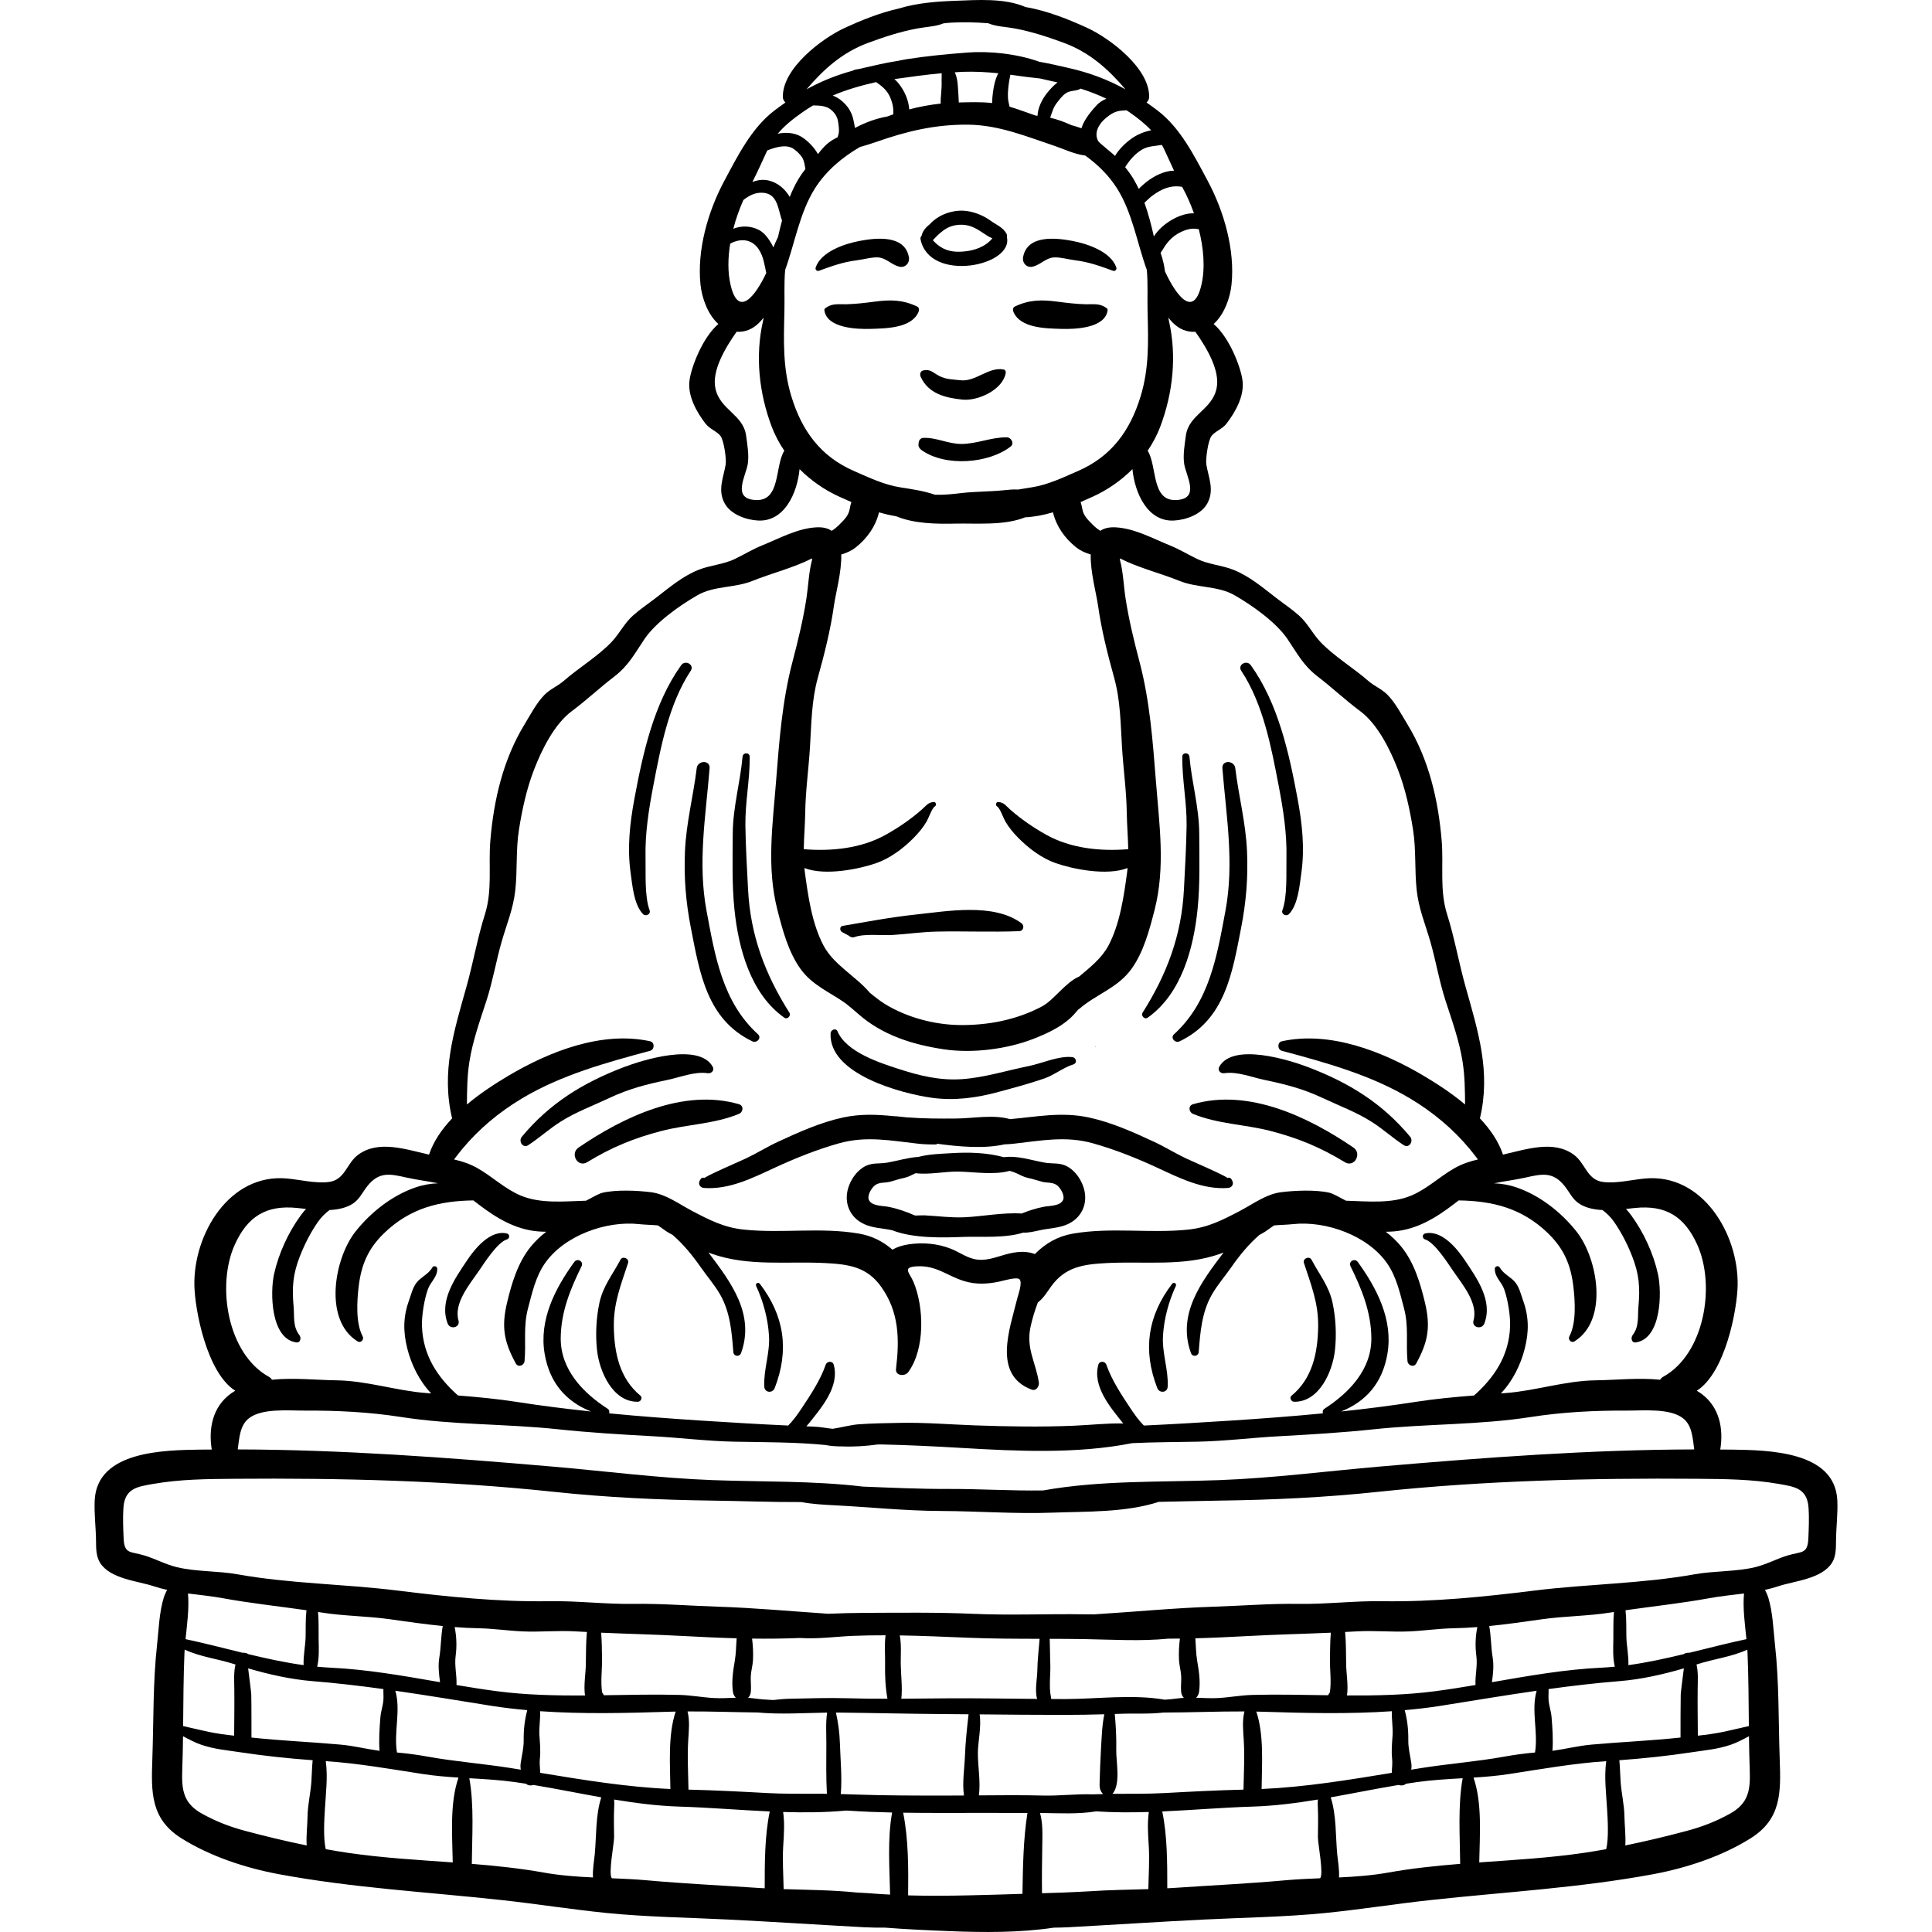 <?xml version="1.0" encoding="iso-8859-1"?>
<!-- Generator: Adobe Illustrator 19.0.0, SVG Export Plug-In . SVG Version: 6.00 Build 0)  -->
<svg xmlns="http://www.w3.org/2000/svg" xmlns:xlink="http://www.w3.org/1999/xlink" version="1.1" id="Layer_1" x="0px" y="0px" viewBox="0 0 511.995 511.995" style="enable-background:new 0 0 511.995 511.995;" xml:space="preserve">
<g>
	<g>
		<path d="M188.872,282.688c-3.644-6.484-18.645-1.762-23.657,0.156c-10.805,4.136-19.589,9.57-26.931,18.413    c-0.955,1.151,0.271,3.156,1.71,2.218c2.956-1.929,5.495-4.271,8.506-6.186c4.094-2.604,8.58-4.235,12.95-6.299    c5.203-2.457,9.912-3.653,15.499-4.816c3.342-0.696,7.152-2.281,10.599-1.763C188.523,284.557,189.414,283.652,188.872,282.688z"/>
	</g>
</g>
<g>
	<g>
		<path d="M195.806,292.615c-14.769-4.253-30.639,3.43-42.479,11.494c-2.365,1.61-0.231,5.407,2.269,3.883    c6.434-3.92,12.328-6.362,19.648-8.267c6.876-1.789,13.963-1.82,20.562-4.526C196.965,294.722,197.183,293.012,195.806,292.615z"/>
	</g>
</g>
<g>
	<g>
		<path d="M243.042,81.227c-3.867-1.837-7.121-1.826-11.264-1.287c-2.453,0.318-5.034,0.634-7.505,0.692    c-2.142,0.05-3.753-0.323-5.559,1.049c-0.209,0.159-0.279,0.336-0.241,0.594c0.69,4.699,8.583,4.993,12.21,4.881    c4.074-0.126,10.872-0.143,12.736-4.49C243.628,82.181,243.604,81.494,243.042,81.227z"/>
	</g>
</g>
<g>
	<g>
		<path d="M209.196,268.366c-6.426-10.162-10.324-20.461-10.951-32.587c-0.291-5.628-0.626-11.297-0.71-16.932    c-0.093-6.129,1.206-12.207,1.14-18.301c-0.013-1.237-1.787-1.196-1.894,0c-0.617,6.857-2.564,13.413-2.597,20.389    c-0.033,6.684-0.233,13.538,0.462,20.192c1.073,10.289,4.302,22.297,13.216,28.574C208.67,270.27,209.7,269.162,209.196,268.366z"/>
	</g>
</g>
<g>
	<g>
		<path d="M200.857,274.079c-9.408-8.56-11.39-20.79-13.609-32.647c-2.393-12.786-0.223-25.096,0.802-37.85    c0.179-2.221-3.155-2.132-3.415,0c-0.914,7.464-2.788,14.485-3.115,22.049c-0.301,6.956,0.233,13.462,1.57,20.287    c2.318,11.832,4.215,24.266,16.307,30.054C200.557,276.528,201.934,275.06,200.857,274.079z"/>
	</g>
</g>
<g>
	<g>
		<path d="M180.524,176.277c-7.282,10.152-10.171,23.399-12.409,35.448c-1.207,6.498-1.921,12.995-0.996,19.579    c0.46,3.272,0.867,8.501,3.311,10.96c0.689,0.694,2.095-0.006,1.727-1.005c-1.389-3.771-0.993-9.929-1.085-13.964    c-0.147-6.456,0.855-12.783,2.067-19.104c1.961-10.229,4.084-21.607,9.912-30.436    C184.102,176.161,181.605,174.769,180.524,176.277z"/>
	</g>
</g>
<g>
	<g>
		<path d="M134.359,326.891c-4.345-1.072-8.471,3.948-10.55,7.062c-3.24,4.852-7.47,10.747-5.185,16.765    c0.667,1.762,3.413,1.092,2.878-0.792c-1.309-4.611,3.015-9.623,5.478-13.233c1.307-1.915,4.865-7.518,7.38-8.252    C135.102,328.224,135.147,327.086,134.359,326.891z"/>
	</g>
</g>
<g>
	<g>
		<path d="M169.717,369.861c-5.549-4.563-6.936-11.401-7.045-18.226c-0.102-6.369,1.868-11.058,3.767-16.938    c0.383-1.184-1.436-1.964-2.019-0.851c-2.054,3.916-4.623,6.955-5.57,11.421c-0.858,4.052-1.075,8.456-0.631,12.559    c0.607,5.577,4.144,13.768,10.828,13.652C169.802,371.464,170.38,370.407,169.717,369.861z"/>
	</g>
</g>
<g>
	<g>
		<path d="M240.858,68.107c-1.13-5.977-8.789-5.061-13.045-4.265c-3.974,0.745-10.272,2.851-11.669,7.084    c-0.157,0.476,0.36,1.025,0.847,0.847c3.378-1.233,6.456-2.356,10.064-2.792c1.648-0.2,4.061-0.88,5.671-0.765    c2.131,0.152,3.551,1.969,5.572,2.45C239.923,71.054,241.154,69.669,240.858,68.107z"/>
	</g>
</g>
<g>
	<g>
		<path d="M201.383,340.236c-0.445-0.582-1.31-0.103-0.992,0.579c1.897,4.054,3.131,8.716,3.401,13.182    c0.279,4.634-1.467,8.912-1.249,13.471c0.078,1.646,2.197,1.832,2.763,0.374C209.208,357.77,207.858,348.71,201.383,340.236z"/>
	</g>
</g>
<g>
	<g>
		<path d="M373.709,301.258c-7.342-8.843-16.126-14.279-26.931-18.413c-5.014-1.918-20.014-6.641-23.659-0.157    c-0.541,0.964,0.349,1.869,1.324,1.722c3.446-0.519,7.257,1.068,10.599,1.763c5.586,1.162,10.294,2.359,15.499,4.816    c4.371,2.063,8.857,3.696,12.95,6.299c3.011,1.915,5.55,4.258,8.506,6.186C373.438,304.414,374.663,302.408,373.709,301.258z"/>
	</g>
</g>
<g>
	<g>
		<path d="M358.663,304.109c-11.84-8.064-27.71-15.747-42.479-11.494c-1.376,0.397-1.159,2.108,0,2.583    c6.597,2.708,13.685,2.737,20.561,4.526c7.32,1.906,13.214,4.347,19.648,8.267C358.894,309.516,361.029,305.721,358.663,304.109z"/>
	</g>
</g>
<g>
	<g>
		<path d="M486.9,397.538c-0.669-12.987-18.218-13.222-27.871-13.378c-1.048-0.017-2.097-0.006-3.146-0.016    c0.916-5.609-0.249-11.338-5.05-14.827c-0.38-0.276-0.776-0.52-1.174-0.76c7.585-4.809,10.716-21.531,10.831-27.968    c0.242-13.559-9.285-29.678-24.542-28.277c-3.518,0.323-7.459,1.351-11.022,0.933c-4.428-0.519-4.69-4.946-7.894-7.269    c-5.398-3.914-12.621-1.368-18.728,0.009c-1.174-3.52-3.393-6.726-6.113-9.604c2.919-12.287-0.41-22.821-3.796-34.855    c-1.803-6.406-2.901-12.897-4.908-19.247c-2.023-6.402-0.887-12.898-1.429-19.467c-0.892-10.786-3.389-21.53-9.057-30.831    c-1.591-2.61-3.164-5.671-5.308-7.858c-1.506-1.537-3.483-2.279-5.09-3.682c-3.946-3.445-9.181-6.596-12.731-10.371    c-2.09-2.224-3.309-4.88-5.614-6.94c-1.877-1.679-4.018-3.108-6.013-4.641c-3.58-2.751-7.037-5.728-11.269-7.441    c-3.211-1.301-6.622-1.416-9.757-2.938c-2.437-1.184-4.694-2.559-7.22-3.584c-4.558-1.849-9.408-4.542-14.435-4.779    c-1.716-0.081-3.006,0.269-3.974,0.926c-0.713-0.451-1.373-0.972-2.095-1.707c-1.252-1.271-2.367-2.315-2.668-4.058    c-0.119-0.689-0.263-1.296-0.453-1.857c1.073-0.462,2.141-0.938,3.201-1.419c3.878-1.757,7.486-4.256,10.531-7.306    c0.629,6.433,4.049,13.955,10.957,13.625c3.216-0.153,7.35-1.621,8.943-4.64c1.85-3.506,0.266-6.727-0.312-10.202    c-0.241-1.451,0.471-6.395,1.357-7.567c0.91-1.203,2.907-1.876,3.957-3.239c2.383-3.095,4.717-7.256,4.294-11.248    c-0.37-3.491-3.423-11.569-7.675-15.19c2.818-2.529,4.368-6.897,4.737-10.452c0.95-9.168-1.984-19.401-6.306-27.47    c-3.512-6.558-7.231-14.021-13.235-18.607c-0.994-0.76-1.983-1.476-2.969-2.161c0.383-0.372,0.656-0.855,0.674-1.373    c0.257-7.598-10.333-15.629-16.459-18.437c-4.709-2.158-10.504-4.52-16.276-5.492c-5.59-2.442-12.92-1.868-18.609-1.662    c-4.754,0.173-10.125,0.549-14.978,2.049c-5.097,1.127-10.113,3.195-14.278,5.104c-6.127,2.808-16.716,10.839-16.459,18.437    c0.017,0.518,0.292,1,0.675,1.373c-0.986,0.686-1.973,1.401-2.969,2.161c-6.002,4.586-9.721,12.048-13.233,18.607    c-4.322,8.069-7.256,18.302-6.306,27.47c0.369,3.555,1.919,7.925,4.737,10.452c-4.252,3.621-7.305,11.7-7.675,15.19    c-0.423,3.992,1.912,8.154,4.294,11.248c1.049,1.364,3.047,2.037,3.957,3.239c0.885,1.172,1.599,6.116,1.358,7.567    c-0.578,3.475-2.164,6.696-0.312,10.202c1.593,3.019,5.728,4.487,8.943,4.64c6.908,0.329,10.328-7.191,10.957-13.625    c3.044,3.051,6.651,5.549,10.531,7.306c1.061,0.481,2.128,0.958,3.201,1.419c-0.19,0.561-0.334,1.167-0.453,1.857    c-0.301,1.744-1.417,2.787-2.668,4.058c-0.723,0.735-1.383,1.255-2.095,1.707c-0.967-0.656-2.259-1.005-3.974-0.926    c-5.028,0.235-9.877,2.929-14.435,4.779c-2.526,1.025-4.783,2.4-7.22,3.584c-3.135,1.523-6.546,1.639-9.757,2.938    c-4.232,1.713-7.689,4.692-11.269,7.441c-1.996,1.533-4.137,2.962-6.013,4.641c-2.305,2.06-3.523,4.716-5.614,6.94    c-3.549,3.777-8.785,6.927-12.731,10.371c-1.607,1.403-3.583,2.146-5.09,3.682c-2.143,2.187-3.717,5.248-5.307,7.858    c-5.669,9.301-8.166,20.045-9.057,30.831c-0.544,6.568,0.594,13.064-1.429,19.467c-2.007,6.35-3.106,12.84-4.907,19.247    c-3.386,12.034-6.716,22.57-3.796,34.855c-2.721,2.878-4.94,6.084-6.113,9.604c-6.107-1.376-13.331-3.922-18.729-0.009    c-3.204,2.323-3.464,6.75-7.894,7.269c-3.562,0.418-7.503-0.61-11.022-0.933c-15.256-1.401-24.785,14.719-24.541,28.277    c0.115,6.437,3.245,23.159,10.831,27.968c-0.398,0.24-0.795,0.484-1.174,0.76c-4.802,3.489-5.965,9.218-5.05,14.827    c-1.048,0.011-2.097,0-3.146,0.016c-9.654,0.156-27.203,0.391-27.871,13.378c-0.185,3.588,0.325,7.283,0.349,10.883    c0.012,1.909,0.009,4.03,1.059,5.717c2.688,4.316,10.028,4.825,14.235,6.233c1.182,0.396,2.357,0.697,3.532,0.961    c-0.358,0.711-0.681,1.405-0.845,1.935c-1.247,4.02-1.342,8.392-1.806,12.568c-1.121,10.09-0.896,20.211-1.254,30.336    c-0.306,8.702-0.501,15.81,7.651,20.958c7.587,4.791,17.065,7.915,25.867,9.548c19.582,3.637,39.167,4.701,58.904,6.843    c9.404,1.02,18.645,2.507,28.057,3.447c10.581,1.056,21.463,1.199,32.12,1.728c11.984,0.595,23.96,1.39,35.934,2.04    c1.838,0.1,3.708,0.119,5.586,0.103c5.813,0.465,11.646,0.712,17.372,0.939c8.679,0.347,18.393,0.43,27.411-0.933    c1.286-0.012,2.568-0.04,3.833-0.109c11.974-0.65,23.95-1.445,35.934-2.04c10.657-0.529,21.54-0.672,32.119-1.728    c9.412-0.941,18.654-2.427,28.057-3.447c19.737-2.142,39.323-3.207,58.904-6.843c8.801-1.635,18.28-4.758,25.867-9.548    c8.151-5.148,7.958-12.256,7.651-20.958c-0.356-10.125-0.133-20.247-1.254-30.336c-0.464-4.176-0.558-8.548-1.806-12.568    c-0.164-0.53-0.486-1.223-0.845-1.935c1.174-0.263,2.35-0.565,3.532-0.961c4.205-1.408,11.546-1.917,14.235-6.233    c1.051-1.686,1.046-3.807,1.059-5.717C486.575,404.821,487.085,401.125,486.9,397.538z M322.404,102.922    c-1.203,5.725-7.381,6.903-8.138,12.522c-0.316,2.34-0.806,5.109-0.446,7.498c0.483,3.196,4.393,9.356-2.214,9.575    c-6.542,0.218-4.902-8.983-7.467-13.073c1.362-2.005,2.506-4.153,3.359-6.423c3.327-8.848,4.389-18.603,2.307-27.855    c-0.075-0.336-0.122-0.674-0.181-1.01c1.472,1.947,3.294,3.391,5.635,3.708c0.529,0.071,1.031,0.077,1.521,0.053    C319.889,92.325,323.382,98.267,322.404,102.922z M317.694,60.759c1.272,4.989,1.729,10.222,0.702,14.689    c-2.105,9.159-6.788,2.715-9.667-3.522c-0.089-0.69-0.2-1.378-0.349-2.062c-0.22-1.012-0.501-1.945-0.808-2.85    c0.392-0.558,0.727-1.165,1.105-1.728c1.027-1.536,2.22-2.733,3.876-3.597c1.505-0.784,3.131-1.318,4.825-0.999    C317.49,60.71,317.594,60.734,317.694,60.759z M313.277,49.512c0.031,0.055,0.055,0.108,0.086,0.163    c1.125,2.048,2.168,4.387,3.046,6.865c-3.491-0.179-8.45,2.616-10.625,6.122c-0.667-2.96-1.455-6.017-2.497-8.932    c0.682-0.618,1.327-1.301,1.983-1.786C307.772,50.089,310.129,48.994,313.277,49.512z M307.906,38.401    c0.227,0.407,0.452,0.816,0.656,1.254c0.898,1.92,1.71,3.749,2.564,5.57c-2.611,0.033-5.36,1.448-7.291,2.981    c-0.547,0.435-1.336,1.091-2.06,1.855c-0.43-0.907-0.883-1.797-1.39-2.638c-0.622-1.034-1.37-2.079-2.212-3.12    c1.146-1.801,2.498-3.451,4.363-4.598C304.263,38.643,306.124,38.747,307.906,38.401z M299.267,29.705    c2.192,1.539,4.137,3.052,5.8,4.83c-1.724,0.31-3.451,1.054-4.534,1.744c-1.735,1.105-3.818,2.946-5.053,5.053    c0.072-0.122-4.137-3.415-4.421-3.905c-1.287-2.218,0.218-4.66,1.973-6.126c1.282-1.072,2.566-1.909,4.34-1.997    c0.416-0.021,0.805-0.04,1.176-0.078C298.789,29.384,299.03,29.538,299.267,29.705z M280.002,27.355    c0.703-0.905,1.482-1.984,2.436-2.632c1.069-0.727,2.23-0.561,3.401-0.969c0.191-0.066,0.36-0.162,0.507-0.278    c2.346,0.742,4.628,1.619,6.848,2.684c-0.988,0.427-1.893,0.988-2.501,1.646c-1.229,1.331-3.412,3.806-4.105,6.186    c-0.87-0.312-1.77-0.589-2.68-0.835c-1.847-0.857-3.729-1.526-5.603-1.964C278.775,29.884,279.122,28.488,280.002,27.355z     M277.461,24.674c-1.176,1.462-2.465,3.843-2.498,5.999c-0.168-0.012-0.337-0.031-0.503-0.039    c-2.305-0.791-4.59-1.678-6.924-2.359c-0.148-0.778-0.376-1.565-0.41-2.234c-0.109-2.182,0.202-4.182,0.636-6.242    c0.77,0.107,1.537,0.206,2.318,0.329c0.201,0.032,3.124,0.435,5.567,0.674c0.776,0.19,1.559,0.372,2.364,0.541    c0.757,0.158,1.501,0.327,2.246,0.498C279.209,22.64,278.281,23.654,277.461,24.674z M230.053,11.36    c4.144-1.532,8.553-2.984,12.91-3.793c2.863-0.531,4.912-0.494,7.092-1.38c0.692-0.073,1.383-0.152,2.077-0.191    c3.248-0.184,6.503-0.085,9.743,0.165c2.204,0.914,4.264,0.868,7.156,1.405c4.357,0.808,8.766,2.261,12.91,3.793    c6.822,2.52,11.814,7.015,16.308,12.312c-4.651-2.567-9.517-4.416-15.199-5.691c-2.485-0.557-5.039-1.168-7.61-1.61    c-6.063-2.18-13.514-2.894-19.235-2.436c-5.358,0.429-10.582,0.907-15.891,1.751c-0.856,0.136-1.701,0.31-2.548,0.483    c-2.978,0.44-5.944,1.168-8.82,1.814c-0.36,0.081-0.708,0.17-1.062,0.256c-0.392,0.066-0.779,0.152-1.173,0.208    c-0.272,0.039-0.498,0.135-0.687,0.269c-4.46,1.221-8.445,2.841-12.278,4.956C218.239,18.375,223.23,13.88,230.053,11.36z     M264.555,19.416c-0.812,1.538-1.196,3.324-1.418,5.091c-0.102,0.817-0.22,1.812-0.208,2.804c-2.921-0.342-5.903-0.22-8.837-0.157    c-0.037-1.483-0.174-3.033-0.263-4.47c-0.072-1.15-0.299-2.441-0.795-3.526c0.703-0.04,1.403-0.1,2.109-0.124    C258.356,18.928,261.449,19.093,264.555,19.416z M249.528,21.386c0.043,1.074-0.01,2.07-0.096,3.14    c-0.075,0.931-0.192,1.956-0.129,2.927c-2.806,0.298-5.604,0.808-8.345,1.539c-0.178-2.487-1.226-4.862-2.779-6.827    c-0.338-0.427-0.731-0.835-1.161-1.204c4.166-0.585,8.335-1.174,12.538-1.557C249.579,20.132,249.51,20.911,249.528,21.386z     M236.722,30.298c-0.549,0.192-1.097,0.385-1.639,0.591c-2.848,0.485-5.745,1.56-8.52,3.015c-0.107-0.872-0.3-1.735-0.498-2.529    c-0.464-1.858-1.479-3.341-2.913-4.58c-0.768-0.664-1.608-1.147-2.482-1.473c3.665-1.564,7.502-2.662,11.51-3.567    c1.482,1.029,2.841,2.092,3.648,3.872c0.436,0.963,0.84,2.246,0.89,3.306C236.745,29.448,236.716,29.88,236.722,30.298z     M212.723,29.705c0.909-0.638,1.832-1.22,2.764-1.77c1.703,0.049,3.424,0.026,4.804,1.199c0.936,0.796,1.596,1.793,1.793,3.019    c0.171,1.069,0.435,2.72,0.037,3.729c-0.062,0.159-0.104,0.314-0.129,0.463c-0.424,0.219-0.845,0.441-1.247,0.681    c-1.841,1.103-2.878,2.413-3.984,3.804c-1.118-2.017-3.086-3.851-4.536-4.669c-1.762-0.996-4.019-1.183-6.121-0.71    C207.93,33.256,210.164,31.504,212.723,29.705z M203.33,39.87c2.294-0.898,5.059-1.711,6.973-0.42    c0.858,0.579,1.946,1.637,2.393,2.487c0.445,0.844,0.566,1.883,0.746,2.853c-0.687,0.879-1.312,1.761-1.836,2.632    c-0.895,1.488-1.652,3.099-2.319,4.771c-1.223-2.097-3.129-3.756-5.545-4.347c-1.499-0.367-2.973-0.146-4.358,0.382    C200.816,45.454,201.984,42.758,203.33,39.87z M197.011,52.992c1.413-1.085,2.938-1.973,4.922-1.921    c4.226,0.111,4.211,4.361,5.309,7.381c-0.393,1.463-0.747,2.931-1.07,4.371c-0.441,0.893-0.843,1.798-1.214,2.726    c-0.911-1.828-2.175-3.723-3.765-4.575c-2.209-1.184-4.749-1.199-6.864-0.35C195.02,57.95,195.956,55.367,197.011,52.992z     M193.503,64.587c2.526-1.43,5.625-1.39,7.518,1.407c1.345,1.985,1.555,4.192,2.045,6.351c-2.893,6.099-7.413,12.058-9.47,3.103    C192.829,72.114,192.895,68.354,193.503,64.587z M200.385,132.517c-6.608-0.219-2.697-6.379-2.214-9.575    c0.36-2.389-0.13-5.157-0.446-7.498c-0.757-5.619-6.935-6.797-8.138-12.522c-0.978-4.655,2.514-10.597,5.623-15.005    c0.49,0.024,0.992,0.018,1.521-0.053c2.34-0.317,4.162-1.761,5.634-3.708c-0.059,0.337-0.107,0.676-0.181,1.01    c-2.082,9.252-1.02,19.007,2.307,27.855c0.854,2.27,1.997,4.418,3.359,6.423C205.287,123.536,206.927,132.735,200.385,132.517z     M209.74,105.11c-2.3-7.486-2.066-14.634-1.868-22.348c0.098-3.812-0.127-7.471,0.198-11.224    c2.57-7.098,3.839-15.185,7.877-21.578c2.946-4.665,7.174-8.22,11.916-10.989c1.441-0.419,2.889-0.843,4.331-1.352    c8.105-2.866,15.76-4.676,24.42-4.579c8.094,0.091,15.381,3.117,22.959,5.658c2.124,0.711,5.243,2.204,8.023,2.52    c3.316,2.386,6.242,5.252,8.446,8.743c4.039,6.393,5.306,14.48,7.877,21.578c0.326,3.752,0.1,7.411,0.198,11.224    c0.197,7.714,0.431,14.861-1.868,22.348c-2.787,9.077-7.732,15.865-16.59,19.716c-4.049,1.761-7.936,3.651-12.334,4.335    c-1.216,0.19-2.387,0.37-3.534,0.572c-1.259-0.081-2.54,0.056-3.99,0.202c-3.703,0.371-7.441,0.302-11.123,0.742    c-2.428,0.29-4.628,0.503-6.882,0.437c-2.957-1.02-5.895-1.449-9.132-1.953c-4.399-0.685-8.286-2.574-12.334-4.335    C217.472,120.975,212.527,114.187,209.74,105.11z M216.715,179.671c1.761-6.369,3.366-12.639,4.286-19.18    c0.446-3.173,2.056-8.91,1.942-13.55c1.461-0.4,2.855-1.089,3.826-1.864c3.123-2.491,5.281-5.62,6.178-9.306    c1.497,0.441,3.003,0.796,4.518,1.035c4.82,2.006,10.79,2.067,15.708,1.957c5.517-0.124,12.969,0.572,18.493-1.667    c2.482-0.129,4.943-0.607,7.376-1.325c0.898,3.686,3.055,6.815,6.178,9.306c0.972,0.775,2.365,1.463,3.826,1.864    c-0.114,4.64,1.496,10.377,1.942,13.55c0.92,6.542,2.525,12.811,4.286,19.18c1.663,6.014,1.684,12.159,2.064,18.34    c0.356,5.802,1.183,11.608,1.264,17.422c0.044,3.142,0.328,6.402,0.386,9.612c-7.391,0.591-15.199-0.186-21.727-3.824    c-3.384-1.886-6.64-4.121-9.555-6.678c-1.23-1.078-1.549-1.839-3.139-2.008c-0.636-0.067-0.843,0.893-0.318,1.177    c0.727,0.394,1.663,3.108,2.172,3.98c0.981,1.675,2.174,3.092,3.544,4.467c2.704,2.714,6.129,5.284,9.764,6.565    c4.38,1.544,13.549,3.472,19.081,1.316c-0.032,0.314-0.053,0.629-0.094,0.939c-0.858,6.413-1.901,13.825-4.979,19.621    c-1.752,3.299-4.799,5.712-7.732,8.18c-3.681,1.566-6.689,6.238-9.866,7.927c-6.74,3.584-14.357,5.048-21.964,4.934    c-6.653-0.098-13.933-2.036-19.663-5.574c-1.444-0.892-2.776-1.968-4.096-3.063c-0.04-0.051-0.069-0.105-0.114-0.157    c-3.701-4.253-9.381-7.219-12.05-12.248c-3.079-5.796-4.121-13.208-4.979-19.621c-0.042-0.31-0.063-0.626-0.094-0.939    c5.533,2.154,14.7,0.228,19.081-1.316c3.635-1.281,7.06-3.851,9.764-6.565c1.37-1.375,2.563-2.791,3.544-4.467    c0.509-0.871,1.444-3.586,2.172-3.98c0.524-0.284,0.317-1.244-0.318-1.177c-1.59,0.17-1.909,0.931-3.139,2.008    c-2.915,2.556-6.171,4.792-9.555,6.678c-6.529,3.637-14.337,4.415-21.727,3.825c0.058-3.208,0.342-6.469,0.386-9.612    c0.081-5.812,0.907-11.618,1.264-17.422C215.032,191.831,215.052,185.685,216.715,179.671z M122.443,304.561    c4.437-5.345,9.746-9.79,15.842-13.446c10.359-6.214,22.374-9.53,33.986-12.638c1.215-0.326,1.292-2.256,0-2.537    c-12.736-2.776-26.655,2.684-37.52,9.13c-3.458,2.051-7.416,4.608-11.014,7.629c0.032-3.741,0.056-7.459,0.643-11.24    c0.876-5.638,2.806-10.941,4.554-16.34c1.653-5.107,2.519-10.376,3.994-15.525c1.353-4.723,3.092-8.746,3.629-13.688    c0.585-5.379,0.119-10.725,0.98-16.116c0.854-5.344,2.019-10.727,3.973-15.787c2.07-5.364,5.396-12.118,10.065-15.581    c3.843-2.85,7.307-6.137,11.15-9.082c3.905-2.993,5.403-6.056,8.068-9.986c3.033-4.474,9.432-8.981,14.076-11.635    c4.389-2.508,9.787-1.859,14.542-3.776c5.037-2.03,11.007-3.506,15.785-5.969c-0.002,0.153-0.006,0.307-0.009,0.46    c-0.845,3.096-0.975,6.852-1.463,10.047c-0.887,5.79-2.251,11.342-3.738,17.006c-2.694,10.261-3.494,20.944-4.316,31.48    c-0.895,11.476-2.564,22.8,0.354,34.192c1.341,5.235,2.9,11.144,6.111,15.602c3.174,4.405,7.847,6.199,11.952,9.125    c1.124,0.905,2.24,1.821,3.324,2.784c6.413,5.687,14.487,8.18,22.768,9.411c7.458,1.107,16.55-0.012,23.608-2.749    c3.327-1.291,7.021-2.975,9.699-5.382c0.814-0.731,1.541-1.545,2.236-2.389c0.132-0.088,0.266-0.171,0.396-0.283    c4.469-3.843,10.093-5.456,13.739-10.516c3.211-4.456,4.77-10.366,6.112-15.602c2.918-11.391,1.249-22.716,0.354-34.192    c-0.822-10.537-1.621-21.219-4.316-31.48c-1.487-5.663-2.851-11.216-3.738-17.006c-0.49-3.195-0.618-6.951-1.463-10.047    c-0.002-0.153-0.006-0.307-0.009-0.46c4.778,2.461,10.748,3.937,15.785,5.969c4.755,1.917,10.155,1.268,14.542,3.776    c4.644,2.654,11.041,7.162,14.076,11.635c2.665,3.93,4.163,6.993,8.068,9.986c3.843,2.945,7.307,6.232,11.15,9.082    c4.669,3.463,7.994,10.217,10.065,15.581c1.952,5.06,3.119,10.442,3.973,15.787c0.861,5.391,0.394,10.739,0.98,16.116    c0.538,4.94,2.275,8.964,3.63,13.688c1.476,5.147,2.34,10.418,3.993,15.525c1.749,5.401,3.679,10.702,4.554,16.34    c0.587,3.78,0.611,7.497,0.643,11.24c-3.598-3.021-7.556-5.578-11.014-7.629c-10.865-6.444-24.784-11.905-37.52-9.13    c-1.292,0.282-1.215,2.212,0,2.537c11.612,3.108,23.627,6.424,33.986,12.638c6.096,3.657,11.406,8.101,15.842,13.446    c0.729,0.878,1.417,1.799,2.12,2.705c-2.099,0.484-4.126,1.14-6.108,2.247c-3.98,2.224-7.22,5.467-11.482,7.283    c-5.254,2.24-11.444,1.579-17.392,1.4c-1.738-0.93-3.444-1.898-4.41-2.121c-3.588-0.823-9.166-0.602-12.872-0.12    c-3.877,0.505-7.38,3.139-10.769,4.916c-4.581,2.401-8.447,4.427-13.759,4.982c-10.175,1.062-20.407-0.693-30.558,1.069    c-3.991,0.693-7.239,2.551-10.074,5.408c-2.052-0.767-4.17-0.737-6.737-0.148c-2.771,0.637-5.437,1.932-8.367,1.639    c-2.719-0.272-4.801-1.979-7.238-2.929c-3.474-1.354-7.381-1.685-11.063-1.139c-1.834,0.272-3.162,0.746-4.34,1.414    c-2.537-2.198-5.409-3.652-8.827-4.246c-10.152-1.762-20.383-0.007-30.558-1.069c-5.312-0.555-9.179-2.579-13.759-4.982    c-3.39-1.777-6.892-4.411-10.769-4.916c-3.706-0.483-9.284-0.703-12.872,0.12c-0.966,0.222-2.672,1.19-4.41,2.121    c-5.948,0.179-12.138,0.84-17.392-1.4c-4.262-1.816-7.502-5.059-11.482-7.283c-1.981-1.107-4.008-1.763-6.108-2.247    C121.024,306.36,121.713,305.439,122.443,304.561z M62.228,329.825c3.392-7.481,8.356-10.539,16.512-9.705    c0.747,0.076,1.543,0.168,2.365,0.254c-0.463,0.502-0.922,1.053-1.379,1.679c-3.316,4.535-5.879,10.098-7.098,15.598    c-1.068,4.823-0.922,17.19,5.932,18.102c1.097,0.146,1.302-1.266,0.795-1.919c-1.809-2.334-1.302-4.95-1.549-7.616    c-0.465-5.006-0.185-8.578,1.664-13.29c1.265-3.223,2.888-6.417,4.887-9.251c0.876-1.241,1.892-2.185,2.978-3.011    c2.177-0.108,4.269-0.53,5.99-1.577c1.93-1.176,2.67-3.046,3.993-4.722c3.087-3.91,5.948-3.314,10.381-2.313    c2.757,0.622,5.601,0.953,8.375,1.528c-1.961,0.075-3.953,0.4-6.025,1.116c-6.181,2.135-11.81,6.584-15.844,11.676    c-5.636,7.113-8.545,23.49,0.56,29.104c0.866,0.534,1.789-0.506,1.342-1.342c-1.875-3.5-1.512-9.337-1.062-13.161    c0.686-5.807,2.496-10.055,6.727-14.157c6.892-6.682,14.716-8.574,23.676-8.698c0.448,0.344,0.899,0.691,1.358,1.042    c4.723,3.61,9.712,6.64,15.743,7.164c0.747,0.065,1.482,0.089,2.209,0.097c-1.517,1.161-2.906,2.475-4.106,3.952    c-3.404,4.189-5.034,9.629-6.268,14.796c-1.543,6.465-0.834,10.413,2.308,16.161c0.637,1.163,2.215,0.522,2.318-0.628    c0.437-4.881-0.372-9.136,0.921-14.005c1.063-4.006,2.002-8.283,4.378-11.766c5.114-7.498,16.307-11.482,25.033-10.533    c1.653,0.181,3.327,0.187,4.988,0.336c1.132,0.703,2.09,1.568,3.331,2.21c0.19,0.098,0.38,0.2,0.569,0.3    c2.931,2.524,5.429,5.646,7.457,8.56c1.668,2.398,3.708,4.731,5.152,7.255c2.672,4.671,3.095,9.975,3.493,15.225    c0.091,1.192,1.65,1.406,2.059,0.278c3.701-10.228-2.63-18.7-8.539-26.497c-0.036-0.048-0.075-0.093-0.11-0.141    c0.306,0.118,0.611,0.239,0.921,0.348c9.784,3.427,20.024,1.915,30.128,2.451c6.112,0.323,10.93,0.987,14.682,6.221    c4.797,6.689,4.929,13.897,3.978,21.802c-0.23,1.912,2.351,2.076,3.235,0.877c4.472-6.061,4.227-17.188,1.394-23.9    c-1.045-2.474-3.136-3.924,0.926-4.143c5.099-0.274,7.91,2.476,12.404,3.888c3.164,0.994,6.334,0.84,9.54,0.132    c0.899-0.198,4.481-1.265,5.199-0.611c0.911,0.83-0.331,4.116-0.573,5.123c-1.869,7.764-6.7,20.167,3.798,24.136    c1.242,0.47,2.083-0.878,1.924-1.924c-0.811-5.323-3.43-8.967-2.199-14.697c0.482-2.247,1.16-4.389,1.943-6.484    c1.429-1.04,2.36-2.626,3.487-4.198c3.752-5.233,8.571-5.897,14.682-6.221c10.104-0.535,20.345,0.977,30.127-2.45    c0.309-0.108,0.615-0.229,0.921-0.348c-0.037,0.048-0.075,0.093-0.11,0.141c-5.909,7.797-12.24,16.27-8.539,26.497    c0.408,1.128,1.968,0.912,2.059-0.278c0.398-5.25,0.82-10.554,3.493-15.225c1.444-2.524,3.485-4.857,5.152-7.255    c2.028-2.916,4.526-6.037,7.457-8.56c0.19-0.1,0.38-0.202,0.569-0.3c1.239-0.643,2.199-1.508,3.331-2.21    c1.661-0.148,3.335-0.154,4.988-0.336c8.727-0.949,19.92,3.035,25.033,10.533c2.376,3.483,3.315,7.759,4.378,11.766    c1.292,4.869,0.482,9.122,0.921,14.005c0.103,1.15,1.681,1.792,2.318,0.628c3.142-5.748,3.851-9.695,2.308-16.161    c-1.233-5.167-2.862-10.605-6.268-14.796c-1.2-1.477-2.59-2.791-4.106-3.952c0.729-0.007,1.462-0.032,2.209-0.097    c6.03-0.524,11.019-3.554,15.743-7.164c0.459-0.351,0.91-0.698,1.358-1.042c8.959,0.125,16.784,2.017,23.676,8.699    c4.231,4.101,6.041,8.351,6.727,14.157c0.451,3.824,0.813,9.662-1.062,13.161c-0.448,0.835,0.476,1.875,1.342,1.342    c9.105-5.615,6.195-21.992,0.56-29.104c-4.034-5.092-9.664-9.541-15.844-11.676c-2.072-0.715-4.065-1.041-6.025-1.116    c2.774-0.576,5.619-0.906,8.375-1.528c4.433-1,7.294-1.597,10.381,2.313c1.324,1.676,2.064,3.547,3.994,4.722    c1.719,1.047,3.811,1.47,5.99,1.577c1.086,0.827,2.103,1.771,2.978,3.011c2,2.834,3.622,6.028,4.888,9.251    c1.849,4.711,2.128,8.282,1.664,13.29c-0.247,2.667,0.258,5.282-1.55,7.616c-0.506,0.654-0.302,2.065,0.795,1.919    c6.854-0.912,7-13.28,5.932-18.102c-1.219-5.5-3.782-11.063-7.098-15.598c-0.457-0.625-0.916-1.177-1.379-1.679    c0.822-0.087,1.618-0.178,2.365-0.254c8.156-0.835,13.118,2.223,16.512,9.705c4.895,10.795,1.995,28.998-9.081,35.07    c-0.323,0.178-0.568,0.442-0.745,0.745c-5.704-0.579-11.825,0.084-17.03,0.153c-8.188,0.108-15.888,2.77-23.935,3.378    c-0.408,0.031-0.825,0.061-1.236,0.092c3.119-3.272,5.256-7.602,6.337-11.919c1.119-4.47,1.1-8.368-0.447-12.681    c-0.535-1.493-0.988-3.412-1.973-4.696c-1.214-1.583-3.179-2.251-4.22-4.08c-0.347-0.609-1.313-0.338-1.31,0.355    c0.006,2.315,1.77,3.375,2.51,5.483c0.97,2.758,1.646,7.035,1.539,9.823c-0.301,7.784-4.183,13.486-9.541,18.263    c-5.216,0.415-10.461,0.904-15.539,1.7c-6.486,1.015-13.09,1.843-19.727,2.546c6.573-2.601,10.973-7.523,12.296-15.264    c1.545-9.029-2.77-17.359-7.831-24.339c-0.841-1.16-2.578-0.179-1.934,1.13c2.976,6.037,5.474,12.154,5.511,19.066    c0.045,8.294-5.909,14.465-12.414,18.664c-0.471,0.304-0.565,0.813-0.416,1.232c-8.291,0.801-16.602,1.416-24.768,1.942    c-7.579,0.489-15.125,0.938-22.686,1.288c-1.38-1.38-2.526-3.013-3.613-4.644c-2.362-3.55-4.919-7.419-6.324-11.466    c-0.347-0.998-1.83-1.101-2.131,0c-1.587,5.786,3.22,11.313,6.564,15.522c0.011,0.013,0.027,0.029,0.038,0.043    c-4.295-0.114-8.587,0.404-13.16,0.594c-8.675,0.36-17.52,0.214-26.191-0.096c-6.602-0.236-13.137-0.796-19.748-0.665    c-3.69,0.072-7.366,0.116-11.046,0.381c-1.895,0.136-4.431,0.803-6.855,1.195c-0.245-0.028-0.485-0.051-0.737-0.088    c-1.512-0.222-2.904-0.435-4.447-0.494c-0.6-0.022-1.199-0.053-1.798-0.077c0.257-0.272,0.494-0.54,0.697-0.794    c3.343-4.208,8.151-9.735,6.564-15.522c-0.301-1.101-1.784-0.998-2.131,0c-1.406,4.049-3.963,7.916-6.324,11.466    c-1.086,1.632-2.232,3.264-3.613,4.644c-7.561-0.35-15.107-0.8-22.686-1.288c-8.166-0.527-16.477-1.141-24.768-1.942    c0.148-0.419,0.054-0.928-0.416-1.232c-6.504-4.199-12.458-10.37-12.414-18.664c0.038-6.912,2.535-13.03,5.511-19.066    c0.645-1.308-1.092-2.29-1.934-1.13c-5.061,6.98-9.378,15.31-7.833,24.339c1.325,7.74,5.724,12.663,12.296,15.264    c-6.637-0.703-13.243-1.53-19.727-2.546c-5.078-0.795-10.324-1.285-15.539-1.7c-5.359-4.777-9.241-10.479-9.541-18.263    c-0.108-2.786,0.569-7.064,1.539-9.823c0.742-2.109,2.504-3.169,2.51-5.483c0.001-0.693-0.964-0.964-1.31-0.355    c-1.041,1.83-3.005,2.497-4.22,4.08c-0.986,1.285-1.438,3.204-1.973,4.696c-1.547,4.313-1.566,8.211-0.447,12.681    c1.081,4.317,3.218,8.647,6.337,11.919c-0.41-0.031-0.827-0.061-1.236-0.092c-8.047-0.607-15.747-3.27-23.935-3.378    c-5.205-0.069-11.325-0.731-17.03-0.153c-0.178-0.304-0.421-0.568-0.745-0.745C60.233,358.823,57.333,340.62,62.228,329.825z     M448.985,384.108c-27.773,0.067-55.504,2.15-83.126,4.524c-14.263,1.226-28.416,3.081-42.768,3.613    c-15.463,0.572-31.347-0.005-46.641,2.733c-8.378,0.132-16.817-0.427-25.195-0.397c-7.491,0.027-15.068-0.322-22.615-0.625    c-13.138-1.569-26.591-1.225-39.742-1.711c-14.351-0.53-28.503-2.387-42.768-3.613c-27.623-2.373-55.353-4.456-83.126-4.524    c0.424-3.074,0.558-6.389,2.978-8.266c3.487-2.706,10.529-2.001,14.754-2.022c8.59-0.043,17.077,0.374,25.537,1.694    c13.754,2.146,27.71,1.779,41.527,3.246c8.269,0.878,16.753,1.396,25.056,1.842c7.255,0.389,14.519,1.315,21.803,1.455    c7.993,0.153,16.123,0.094,24.088,0.879c1.397,0.282,2.888,0.375,4.407,0.372c3.102,0.136,6.273-0.082,9.431-0.509    c0.411-0.01,0.814-0.012,1.205-0.004c7.077,0.153,14.099,0.509,21.151,0.923c14.756,0.866,30.438,1.618,45.097-1.272    c5.758-0.278,11.557-0.279,17.286-0.389c7.284-0.14,14.549-1.067,21.803-1.455c8.303-0.446,16.787-0.964,25.056-1.842    c13.819-1.467,27.773-1.1,41.527-3.246c8.46-1.32,16.948-1.735,25.537-1.694c4.226,0.021,11.268-0.685,14.754,2.022    C448.427,377.719,448.562,381.034,448.985,384.108z M82.512,472.245c-0.219,3.058-0.967,6.029-1.009,9.099    c-0.032,2.324-0.393,5.146-0.231,7.716c-5.447-1.116-10.837-2.406-16.275-3.859c-4.076-1.089-7.648-2.462-11.367-4.507    c-5.102-2.804-5.53-6.356-5.328-11.831c0.108-2.916,0.162-5.833,0.201-8.749c1.581,0.841,3.16,1.692,4.892,2.28    c3.44,1.165,6.674,1.423,10.231,1.963c6.39,0.971,12.801,1.647,19.23,2.115C82.657,468.385,82.652,470.286,82.512,472.245z     M49.815,422.285c3.005,0.389,6.029,0.669,9.131,1.236c7.419,1.356,14.841,2.143,22.269,3.207    c-0.271,2.329-0.175,4.767-0.223,7.024c-0.051,2.395-0.653,5.06-0.531,7.522c-4.949-0.68-9.856-1.757-14.741-2.932    c-0.12-0.125-0.274-0.222-0.484-0.258c-0.152-0.027-0.305-0.053-0.457-0.08c-0.164-0.028-0.329-0.026-0.491-0.006    c-5.057-1.234-10.09-2.546-15.118-3.613C49.572,430.426,50.174,426.18,49.815,422.285z M84.441,434.442    c-0.043-2.311,0.076-4.837-0.167-7.255c0.301,0.047,0.601,0.089,0.903,0.138c6.07,0.974,12.121,0.927,18.208,1.794    c4.63,0.66,9.281,1.326,13.945,1.789c-0.5,2.747-0.449,5.631-0.91,8.374c-0.359,2.141-0.086,4.35,0.193,6.51    c-9.634-1.672-19.25-3.385-29.032-3.847c-1.181-0.055-2.357-0.151-3.532-0.262C84.619,439.354,84.485,436.848,84.441,434.442z     M155.031,449.307c-7.844,0.051-15.669-0.114-23.377-1.127c-3.576-0.47-7.135-1.038-10.689-1.64    c0.002-0.029,0.01-0.055,0.011-0.085c0.102-2.648-0.578-4.993-0.224-7.666c0.329-2.481,0.252-5.112-0.269-7.601    c2.082,0.159,4.165,0.272,6.249,0.309c3.949,0.071,7.844,0.663,11.786,0.839c4.679,0.209,9.37-0.29,14.044-0.002    c0.99,0.061,1.978,0.1,2.966,0.152c-0.269,2.863-0.224,5.77-0.279,8.631C155.201,443.661,154.642,446.678,155.031,449.307z     M130.257,452.061c3.13,0.5,6.292,0.855,9.468,1.141c-0.67,2.601-0.978,5.031-0.944,7.949c0.026,2.22-0.494,3.97-0.795,6.105    c-0.094,0.666-0.062,1.211,0.033,1.722c-0.888-0.143-1.777-0.29-2.664-0.431c-7.315-1.155-14.709-1.708-22.005-3.026    c-2.733-0.494-5.415-0.85-8.147-1.095c-0.898-5.457,1.078-11.123-0.434-16.363C113.254,449.285,121.709,450.698,130.257,452.061z     M101.607,447.616c-0.036,0.937,0.069,1.855,0,2.862c-0.105,1.538-0.664,2.988-0.791,4.537c-0.235,2.852-0.456,6.019-0.233,8.972    c-3.463-0.478-6.84-1.336-10.342-1.652c-7.867-0.711-15.739-1.019-23.602-1.876c-0.016-3.784,0.021-7.573-0.051-11.356    c-0.011-0.581-0.509-4.481-0.83-6.976c5.533,1.619,11.376,2.932,17.017,3.385C89.111,446.02,95.371,446.758,101.607,447.616z     M62.355,441.088c0.016,0.005,0.032,0.01,0.047,0.015c-0.495,2.12-0.331,4.308-0.306,6.625c0.044,4.078-0.023,8.16-0.047,12.238    c-2.283-0.252-4.562-0.544-6.794-1.02c-0.337-0.072-4.005-0.882-6.726-1.525c0.065-6.446,0.082-12.893,0.353-19.341    c0.012-0.296,0.038-0.606,0.058-0.909C53.256,439.14,57.487,439.528,62.355,441.088z M119.977,493.555    c-9.291-0.666-18.594-1.193-27.779-2.54c-1.974-0.289-3.921-0.625-5.863-0.972c-0.712-2.962-0.394-7.896-0.236-10.576    c0.258-4.399,0.794-8.443,0.238-12.745c8.456,0.549,17.365,2.119,25.742,3.413c3.12,0.482,6.268,0.738,9.421,0.939    C119.153,477.884,119.856,486.331,119.977,493.555z M157.609,491.471c-0.154,1.608-0.604,3.969-0.463,6.067    c-4.356-0.207-8.699-0.517-12.926-1.275c-6.351-1.139-12.761-1.808-19.186-2.326c0.063-7.24,0.643-15.56-0.66-22.689    c4.017,0.231,8.038,0.453,12.026,1.01c0.992,0.138,1.984,0.289,2.976,0.445c0.544,0.478,1.304,0.555,2.001,0.325    c5.982,0.996,11.966,2.217,17.966,3.283C157.796,481.071,158.071,486.67,157.609,491.471z M143.161,469.816    c-0.023-1.245-0.231-2.463-0.089-3.766c0.224-2.048,0.027-4.056-0.119-6.106c-0.154-2.161,0.294-4.347,0.167-6.46    c11.475,0.8,23.128,0.492,34.523,0.133c0.471-0.015,0.944-0.022,1.417-0.032c-2.088,6.227-1.465,14.011-1.402,20.514    C166.131,473.594,154.584,471.698,143.161,469.816z M198.969,444.149c0.075-1.43,0.512-2.802,0.578-4.234    c0.086-1.839,0.002-3.778-0.242-5.674c4.242,0.058,8.482,0.011,12.713-0.163c4.681,0.323,9.717-0.38,13.904-0.555    c2.916-0.122,5.839-0.163,8.763-0.157c-0.344,2.479-0.091,5.266-0.131,7.518c-0.058,3.153,0.081,6.222,0.625,9.291    c-3.621,0.001-7.24-0.022-10.849-0.131c-4.921-0.148-9.894,0.049-14.817,0.129c-1.525,0.024-3.075,0.173-4.634,0.35    c-1.685-0.077-3.368-0.198-5.042-0.432c-0.529-0.073-1.054-0.119-1.579-0.151c0.383-0.38,0.659-0.922,0.723-1.647    C199.105,446.905,198.896,445.536,198.969,444.149z M312.443,439.914c0.067,1.433,0.503,2.803,0.578,4.234    c0.073,1.388-0.136,2.757-0.015,4.144c0.064,0.725,0.339,1.268,0.723,1.647c-0.523,0.032-1.048,0.077-1.579,0.151    c-1.156,0.16-2.316,0.263-3.478,0.342c-8.436-1.49-18.257-0.165-26.536-0.168c-1.19,0-2.381-0.012-3.571-0.02    c0.003-0.153-0.006-0.311-0.043-0.478c-0.612-2.743-0.069-6.112-0.186-8.905c-0.093-2.204-0.061-4.379-0.153-6.562    c3.124,0.009,6.248,0.024,9.375,0.078c7.24,0.126,14.767,0.606,22.076-0.124c1.016-0.002,2.033-0.001,3.051-0.016    C312.441,436.137,312.357,438.075,312.443,439.914z M352.419,448.523c-0.016,0.022-0.036,0.038-0.051,0.06    c-0.073,0.105-0.148,0.209-0.222,0.315c-0.077,0.11-0.137,0.23-0.184,0.354c-6.697-0.098-13.393-0.256-20.025-0.086    c-3.101,0.08-6.031,0.655-9.099,0.827c-1.979,0.11-3.913-0.02-5.854-0.078c0.399-0.382,0.698-0.918,0.789-1.62    c0.376-2.909-0.054-5.419-0.524-8.254c-0.326-1.964-0.315-3.925-0.479-5.879c4.666-0.125,9.333-0.344,13.994-0.599    c7.326-0.4,14.618-0.566,21.918-0.883c-0.193,2.27-0.192,4.562-0.236,6.841C352.392,442.29,352.877,445.686,352.419,448.523z     M329.789,453.544c-0.623,2.475-0.348,4.906-0.185,7.595c0.263,4.331,0.01,8.765-0.066,13.126    c-6.968,0.167-13.964,0.524-20.948,0.91c-4.603,0.255-9.194,0.162-13.777,0.207c2.241-2.504,0.943-8.635,1.003-11.572    c0.066-3.22-0.096-6.41-0.393-9.597c0.421-0.016,0.841-0.021,1.263-0.038c3.85-0.163,7.779,0.119,11.605-0.338    C315.468,453.834,322.661,453.509,329.789,453.544z M282.139,454.461c3.516-0.001,7.011-0.065,10.511-0.165    c-0.634,3.102-0.702,6.352-0.898,9.514c-0.167,2.693-0.239,5.458-0.333,8.15c-0.053,1.49-0.086,2.47,0.909,3.48    c-0.891,0.022-1.783,0.032-2.675,0.075c-4.355-0.151-8.969,0.426-13.061,0.322c-5.718-0.146-11.45-0.097-17.18-0.047    c0.505-3.635-0.311-7.872-0.267-11.382c0.036-2.848,0.974-6.874,0.465-10.089C267.121,454.393,274.632,454.465,282.139,454.461z     M274.895,442.791c-0.032,1.983-0.713,5.26-0.045,7.435c-7.975-0.07-15.947-0.208-23.927-0.156    c-4.018,0.027-8.041,0.075-12.063,0.099c0.337-3.036-0.125-6.288-0.157-9.286c-0.024-2.275,0.22-5.047-0.26-7.485    c5.969,0.094,11.94,0.36,17.88,0.606c6.395,0.266,12.789,0.278,19.185,0.29C275.277,437.119,274.94,439.916,274.895,442.791z     M249.747,454.236c2.31,0.016,4.62,0.04,6.931,0.06c-0.429,3.717-0.829,7.432-0.966,11.176c-0.114,3.122-0.756,7.044-0.246,10.347    c-1.619,0.011-3.238,0.024-4.856,0.024c-7.838,0.002-15.648,0.004-23.463-0.266c-1.44-0.049-2.886-0.097-4.334-0.137    c0.375-4.344-0.091-9.087-0.229-13.418c-0.091-2.841-0.451-5.486-1.051-8.178c0.175,0.001,0.355-0.002,0.529-0.001    C231.286,453.941,240.499,454.175,249.747,454.236z M200.766,453.821c6.048,0.562,12.423,0.119,18.428,0.032    c-0.404,2.688-0.202,5.437-0.203,8.169c-0.004,4.475-0.104,8.896,0.145,13.357c-0.803-0.01-1.608-0.033-2.408-0.029    c-0.129,0.001-0.267,0.012-0.4,0.018c-4.301-0.026-8.608,0.048-12.926-0.191c-6.984-0.387-13.979-0.743-20.948-0.91    c-0.076-4.361-0.329-8.794-0.066-13.126c0.163-2.689,0.438-5.12-0.185-7.595C188.358,453.513,194.564,453.752,200.766,453.821z     M194.219,448.293c0.091,0.702,0.388,1.238,0.789,1.62c-1.941,0.059-3.876,0.189-5.854,0.078c-3.068-0.17-5.997-0.747-9.099-0.827    c-6.633-0.17-13.328-0.012-20.025,0.086c-0.048-0.125-0.107-0.244-0.184-0.354c-0.073-0.105-0.147-0.209-0.222-0.315    c-0.016-0.023-0.034-0.039-0.051-0.06c-0.458-2.837,0.026-6.233-0.027-9.002c-0.044-2.279-0.043-4.57-0.236-6.841    c7.301,0.317,14.594,0.483,21.918,0.883c4.661,0.255,9.327,0.474,13.994,0.599c-0.164,1.955-0.153,3.915-0.479,5.879    C194.273,442.874,193.843,445.384,194.219,448.293z M202.653,500.41c-0.616-0.034-1.233-0.062-1.849-0.105    c-9.785-0.671-19.617-1.125-29.38-2.01c-3.051-0.277-6.15-0.414-9.258-0.54c-1.037-0.978,0.582-9.197,0.574-10.869    c-0.013-2.664-0.119-5.206,0.018-7.873c0.042-0.806,0.049-1.483-0.009-2.122c5.745,0.948,11.507,1.695,17.308,1.872    c7.889,0.242,15.913,0.926,23.934,1.288C202.632,486.548,202.659,493.801,202.653,500.41z M235.885,502.082    c-1.167-0.066-2.332-0.116-3.504-0.209c-1.702-0.136-3.462-0.255-5.249-0.331c-6.491-0.672-12.971-0.7-19.462-0.91    c-0.069-3.842-0.351-7.716-0.105-11.538c0.193-3.016,0.391-5.955-0.026-8.904c5.582,0.174,11.154,0.135,16.67-0.375    c0.294,0.013,0.598,0.018,0.883,0.038c3.772,0.258,7.546,0.396,11.324,0.476C235.153,487.287,235.728,495.034,235.885,502.082z     M270.958,501.884c-4.808,0.156-9.616,0.304-14.426,0.404c-5.328,0.111-10.591,0.156-15.87,0.004    c0.078-7.208,0.103-14.829-1.318-21.912c3.359,0.047,6.722,0.061,10.089,0.062c7.616,0.003,15.234-0.035,22.85,0.004    C271.171,487.454,271.077,494.826,270.958,501.884z M304.321,500.632c-5.233,0.168-10.461,0.216-15.692,0.579    c-2.455,0.114-4.846,0.271-7.032,0.336c-1.82,0.054-3.637,0.115-5.457,0.173c-0.058-4.185,0.004-8.326,0.067-12.506    c0.047-3.058,0.191-5.932-0.593-8.761h0.018c4.946,0.045,9.971,0.362,14.841-0.426c4.634,0.304,9.301,0.309,13.977,0.163    c-0.416,2.948-0.219,5.888-0.026,8.904C304.672,492.916,304.389,496.792,304.321,500.632z M349.826,497.755    c-3.109,0.126-6.208,0.265-9.258,0.54c-9.763,0.884-19.595,1.337-29.379,2.01c-0.617,0.043-1.233,0.071-1.849,0.105    c-0.005-6.608,0.021-13.862-1.337-20.358c8.021-0.362,16.045-1.047,23.934-1.288c5.801-0.178,11.563-0.925,17.308-1.872    c-0.058,0.639-0.05,1.316-0.009,2.122c0.137,2.666,0.032,5.21,0.018,7.873C349.243,488.557,350.863,496.777,349.826,497.755z     M334.335,474.101c0.062-6.503,0.685-14.286-1.402-20.514c0.473,0.01,0.945,0.017,1.417,0.032    c11.395,0.358,23.049,0.665,34.523-0.133c-0.127,2.111,0.321,4.297,0.167,6.46c-0.147,2.05-0.343,4.058-0.119,6.106    c0.142,1.303-0.066,2.519-0.089,3.766C357.406,471.698,345.861,473.594,334.335,474.101z M427.551,434.442    c-0.044,2.405-0.179,4.912,0.392,7.244c-1.176,0.111-2.351,0.206-3.532,0.262c-9.782,0.462-19.398,2.175-29.032,3.846    c0.28-2.16,0.552-4.369,0.193-6.51c-0.459-2.744-0.409-5.627-0.91-8.374c4.662-0.463,9.313-1.129,13.945-1.789    c6.086-0.867,12.137-0.822,18.208-1.794c0.301-0.049,0.601-0.091,0.903-0.138C427.475,429.605,427.592,432.133,427.551,434.442z     M462.821,434.386c-5.028,1.067-10.062,2.378-15.118,3.613c-0.162-0.02-0.326-0.022-0.491,0.006    c-0.152,0.027-0.305,0.053-0.457,0.08c-0.209,0.037-0.364,0.134-0.484,0.258c-4.885,1.174-9.792,2.252-14.741,2.932    c0.121-2.46-0.48-5.126-0.531-7.522c-0.048-2.256,0.048-4.694-0.223-7.024c7.427-1.064,14.85-1.852,22.269-3.207    c3.102-0.567,6.126-0.846,9.131-1.236C461.818,426.18,462.418,430.426,462.821,434.386z M449.589,441.103    c0.016-0.005,0.032-0.01,0.047-0.015c4.868-1.56,9.099-1.948,13.415-3.916c0.02,0.302,0.045,0.612,0.058,0.909    c0.271,6.448,0.288,12.894,0.353,19.341c-2.721,0.644-6.389,1.452-6.726,1.525c-2.232,0.475-4.512,0.767-6.794,1.02    c-0.023-4.079-0.091-8.161-0.047-12.238C449.92,445.411,450.085,443.223,449.589,441.103z M446.235,442.126    c-0.321,2.495-0.819,6.395-0.83,6.976c-0.072,3.783-0.036,7.572-0.051,11.356c-7.863,0.858-15.735,1.166-23.602,1.876    c-3.502,0.316-6.879,1.174-10.342,1.652c0.223-2.953,0.001-6.119-0.234-8.972c-0.127-1.549-0.686-2.999-0.791-4.537    c-0.069-1.007,0.036-1.924,0-2.862c6.236-0.857,12.496-1.596,18.832-2.105C434.86,445.059,440.702,443.746,446.235,442.126z     M407.222,448.064c-1.51,5.24,0.464,10.906-0.432,16.363c-2.731,0.244-5.414,0.6-8.147,1.095    c-7.296,1.318-14.689,1.871-22.005,3.026c-0.885,0.14-1.776,0.287-2.664,0.431c0.096-0.511,0.127-1.056,0.033-1.722    c-0.302-2.135-0.822-3.886-0.795-6.105c0.034-2.918-0.274-5.348-0.944-7.949c3.174-0.287,6.337-0.642,9.468-1.141    C390.283,450.698,398.736,449.285,407.222,448.064z M391.239,438.79c0.354,2.673-0.326,5.018-0.224,7.666    c0.001,0.031,0.009,0.055,0.011,0.084c-3.554,0.6-7.114,1.169-10.689,1.64c-7.708,1.013-15.533,1.177-23.377,1.127    c0.391-2.628-0.17-5.646-0.218-8.19c-0.055-2.861-0.01-5.769-0.279-8.631c0.988-0.051,1.977-0.091,2.966-0.152    c4.674-0.288,9.365,0.211,14.044,0.002c3.942-0.175,7.836-0.767,11.786-0.839c2.084-0.038,4.169-0.149,6.249-0.309    C390.987,433.678,390.91,436.309,391.239,438.79z M386.958,493.937c-6.426,0.518-12.835,1.187-19.186,2.326    c-4.227,0.758-8.57,1.068-12.926,1.275c0.14-2.097-0.309-4.458-0.463-6.067c-0.462-4.801-0.187-10.4-1.733-15.16    c6.001-1.067,11.983-2.288,17.966-3.283c0.697,0.23,1.457,0.153,2.001-0.325c0.992-0.156,1.984-0.305,2.976-0.445    c3.987-0.558,8.008-0.78,12.026-1.01C386.316,478.377,386.897,486.697,386.958,493.937z M425.657,490.043    c-1.942,0.348-3.889,0.682-5.864,0.972c-9.186,1.347-18.488,1.875-27.779,2.54c0.121-7.224,0.824-15.673-1.521-22.479    c3.153-0.201,6.301-0.457,9.421-0.939c8.376-1.294,17.286-2.866,25.742-3.413c-0.556,4.302-0.021,8.346,0.238,12.745    C426.05,482.146,426.369,487.082,425.657,490.043z M458.361,480.695c-3.719,2.045-7.291,3.418-11.367,4.507    c-5.439,1.452-10.828,2.744-16.275,3.859c0.163-2.57-0.2-5.392-0.231-7.716c-0.042-3.07-0.791-6.041-1.009-9.099    c-0.14-1.958-0.144-3.86-0.342-5.773c6.429-0.468,12.84-1.144,19.23-2.115c3.556-0.54,6.791-0.798,10.231-1.963    c1.733-0.587,3.311-1.439,4.892-2.28c0.039,2.917,0.093,5.833,0.201,8.749C463.891,474.339,463.463,477.89,458.361,480.695z     M479.225,407.714c-0.19,4.23-1.812,3.367-5.519,4.502c-2.922,0.894-5.628,2.389-8.623,3.107    c-5.078,1.217-10.788,0.945-16.016,1.879c-14.06,2.509-28.327,2.556-42.45,4.313c-13.294,1.653-26.849,3.033-40.272,2.817    c-7.438-0.12-14.737,0.823-22.185,0.709c-7.425-0.114-14.885,0.498-22.308,0.737c-10.631,0.342-21.256,1.38-31.884,2.041    c-0.805-0.001-1.61,0.001-2.409-0.011c-9.882-0.16-19.767,0.305-29.642-0.131c-9.532-0.421-18.938-0.291-28.468-0.257    c-3.332,0.012-6.677,0.108-10.013,0.239c-9.766-0.659-19.529-1.566-29.299-1.881c-7.422-0.239-14.883-0.851-22.308-0.737    c-7.448,0.114-14.747-0.829-22.185-0.709c-13.423,0.217-26.977-1.163-40.272-2.817c-14.122-1.756-28.391-1.804-42.45-4.313    c-5.228-0.933-10.936-0.661-16.016-1.879c-2.993-0.718-5.701-2.213-8.623-3.107c-3.707-1.135-5.33-0.272-5.519-4.502    c-0.118-2.606-0.24-5.513-0.058-8.12c0.358-5.151,3.596-5.595,7.874-6.342c7.191-1.255,14.361-1.304,21.648-1.362    c28.087-0.222,56.606,0.478,84.527,3.455c13.952,1.488,28.084,2.147,42.141,2.329c7.736,0.1,15.61,0.426,23.463,0.385    c2.88,0.545,5.867,0.703,8.843,0.857c9.421,0.487,18.723,1.473,28.184,1.509c9.777,0.036,19.664,0.806,29.422,0.443    c9.128-0.339,19.453-0.003,28.281-2.861c5.364-0.091,10.715-0.263,16.001-0.332c14.056-0.184,28.188-0.843,42.141-2.329    c27.921-2.977,56.439-3.675,84.527-3.455c7.288,0.058,14.458,0.105,21.648,1.362c4.279,0.747,7.517,1.192,7.874,6.342    C479.464,402.202,479.341,405.109,479.225,407.714z"/>
	</g>
</g>
<g>
	<g>
		<path d="M293.278,81.682c-1.805-1.373-3.417-0.999-5.559-1.049c-2.47-0.058-5.05-0.372-7.505-0.692    c-4.144-0.539-7.397-0.551-11.264,1.287c-0.562,0.267-0.587,0.953-0.377,1.44c1.863,4.346,8.659,4.363,12.735,4.49    c3.626,0.111,11.52-0.182,12.211-4.881C293.557,82.017,293.487,81.841,293.278,81.682z"/>
	</g>
</g>
<g>
	<g>
		<path d="M317.81,220.934c-0.034-6.975-1.98-13.532-2.597-20.389c-0.108-1.196-1.881-1.237-1.895,0    c-0.066,6.094,1.233,12.173,1.14,18.301c-0.086,5.635-0.419,11.303-0.71,16.932c-0.628,12.127-4.525,22.425-10.952,32.587    c-0.505,0.797,0.527,1.906,1.335,1.336c8.914-6.279,12.143-18.285,13.217-28.575C318.042,234.472,317.841,227.618,317.81,220.934z    "/>
	</g>
</g>
<g>
	<g>
		<path d="M330.473,225.63c-0.327-7.565-2.202-14.585-3.115-22.049c-0.261-2.132-3.594-2.221-3.415,0    c1.024,12.755,3.195,25.063,0.801,37.849c-2.219,11.857-4.202,24.087-13.609,32.647c-1.078,0.981,0.3,2.449,1.461,1.893    c12.092-5.788,13.989-18.22,16.307-30.054C330.239,239.094,330.773,232.587,330.473,225.63z"/>
	</g>
</g>
<g>
	<g>
		<path d="M343.877,211.725c-2.239-12.048-5.128-25.296-12.409-35.448c-1.081-1.506-3.58-0.115-2.528,1.478    c5.827,8.828,7.95,20.206,9.912,30.436c1.212,6.322,2.213,12.647,2.067,19.104c-0.092,4.035,0.304,10.194-1.085,13.964    c-0.369,0.999,1.037,1.7,1.727,1.005c2.443-2.459,2.851-7.688,3.311-10.96C345.798,224.718,345.084,218.222,343.877,211.725z"/>
	</g>
</g>
<g>
	<g>
		<path d="M326.564,312.919l-0.234-0.435c-0.196-0.363-0.731-0.509-1.08-0.283c0.387-0.251-9.982-4.758-10.909-5.195    c-2.902-1.368-5.61-3.078-8.532-4.432c-5.469-2.534-11.274-5.15-17.242-6.43c-7.282-1.563-13.719-0.192-20.885,0.437    c-4.463-1.274-9.727-0.207-14.168-0.164c-4.508,0.044-8.842,0.032-13.292-0.315c-1.069-0.083-2.28-0.274-3.463-0.317    c-4.373-0.438-8.681-0.641-13.335,0.359c-5.969,1.281-11.772,3.897-17.242,6.431c-2.923,1.353-5.632,3.064-8.533,4.432    c-0.928,0.437-11.297,4.943-10.909,5.195c-0.349-0.227-0.884-0.08-1.08,0.283l-0.234,0.435c-0.476,0.883,0.132,1.821,1.087,1.895    c6.679,0.514,12.874-2.621,18.793-5.36c5.453-2.524,11.177-4.813,16.97-6.45c7.282-2.057,13.764-0.718,21.087,0.089    c1.624,0.179,3.251,0.211,4.88,0.195c-0.004-0.069-0.007-0.138-0.011-0.207c5.779,0.79,12.495,1.41,17.962,0.182    c0.811-0.028,1.621-0.081,2.432-0.17c7.325-0.807,13.806-2.147,21.087-0.089c5.792,1.636,11.518,3.925,16.97,6.45    c5.919,2.741,12.114,5.875,18.793,5.36C326.432,314.74,327.041,313.802,326.564,312.919z"/>
	</g>
</g>
<g>
	<g>
		<path d="M286.863,313.885c-0.743-1.788-1.929-3.417-3.571-4.489c-2.23-1.456-4.095-0.873-6.494-1.301    c-3.717-0.663-7.131-1.899-10.76-1.433c-4.59-1.223-9.246-1.359-14.126-1.051c-2.643,0.167-5.752,0.231-8.511,0.977    c-2.713,0.163-5.374,1.002-8.209,1.506c-2.398,0.427-4.264-0.156-6.494,1.301c-1.643,1.073-2.829,2.702-3.577,4.489    c-1.745,4.176-0.31,8.574,3.885,10.52c2.291,1.062,4.973,1.086,7.408,1.617c0.007,0.001,0.013,0.004,0.021,0.005    c5.668,2.229,13.647,1.97,19.121,1.759c3.99-0.154,10.756,0.418,15.593-1.128c1.419,0.069,2.818-0.285,4.422-0.636    c2.435-0.531,5.118-0.555,7.408-1.617C287.173,322.46,288.609,318.061,286.863,313.885z M281.772,317.859    c-0.628,1.782-3.599,1.659-5.098,1.937c-2.008,0.374-4.009,1.018-5.932,1.794c-4.984-0.314-10.461,0.789-15.184,0.997    c-3.572,0.157-6.936-0.328-10.478-0.509c-0.353-0.018-1.354,0.015-2.584,0.048c-2.296-1.015-4.731-1.874-7.181-2.329    c-1.499-0.279-4.469-0.157-5.098-1.937c-0.409-1.157,0.79-3.073,1.607-3.717c1.176-0.926,2.667-0.612,4.045-0.975    c1.297-0.342,2.328-0.727,3.643-0.996c1.15-0.235,2.039-0.748,3.09-1.247c0.017-0.007,0.033-0.013,0.05-0.021    c3.63,0.454,7.674-0.474,11.165-0.427c4.343,0.058,9.444,0.988,13.728-0.189c0.621,0.157,1.237,0.35,1.842,0.637    c1.051,0.5,1.94,1.012,3.09,1.247c1.314,0.268,2.346,0.654,3.643,0.996c1.378,0.362,2.871,0.049,4.045,0.975    C280.984,314.787,282.181,316.701,281.772,317.859z"/>
	</g>
</g>
<g>
	<g>
		<path d="M388.184,333.956c-2.079-3.114-6.205-8.134-10.55-7.062c-0.787,0.195-0.742,1.334,0,1.55    c2.513,0.731,6.072,6.335,7.378,8.25c2.463,3.61,6.787,8.623,5.478,13.233c-0.535,1.885,2.21,2.553,2.879,0.794    C395.653,344.703,391.423,338.808,388.184,333.956z"/>
	</g>
</g>
<g>
	<g>
		<path d="M353.142,345.266c-0.945-4.466-3.516-7.504-5.57-11.421c-0.583-1.112-2.403-0.333-2.019,0.851    c1.899,5.879,3.869,10.569,3.767,16.938c-0.109,6.824-1.496,13.662-7.045,18.226c-0.665,0.545-0.087,1.603,0.669,1.617    c6.684,0.118,10.222-8.075,10.828-13.652C354.218,353.722,354.001,349.319,353.142,345.266z"/>
	</g>
</g>
<g>
	<g>
		<path d="M295.847,70.926c-1.397-4.232-7.695-6.34-11.669-7.084c-4.257-0.797-11.916-1.712-13.045,4.265    c-0.295,1.563,0.936,2.946,2.561,2.559c2.021-0.481,3.441-2.299,5.572-2.45c1.609-0.114,4.023,0.567,5.67,0.765    c3.609,0.436,6.688,1.559,10.064,2.792C295.487,71.951,296.004,71.402,295.847,70.926z"/>
	</g>
</g>
<g>
	<g>
		<path d="M311.599,340.815c0.318-0.682-0.547-1.161-0.992-0.579c-6.473,8.474-7.824,17.534-3.922,27.606    c0.566,1.458,2.684,1.272,2.764-0.374c0.218-4.559-1.527-8.837-1.249-13.471C308.469,349.529,309.704,344.868,311.599,340.815z"/>
	</g>
</g>
<g>
	<g>
		<path d="M266.833,62.851c0.081-0.273,0.062-0.583-0.087-0.872c-0.907-1.756-2.796-2.436-4.28-3.523    c-2.011-1.474-4.777-2.524-7.263-2.622c-3.112-0.122-6.62,1.163-8.768,3.556c-1.012,0.779-1.986,1.885-2.185,3.053    c-0.238,0.253-0.378,0.607-0.3,0.99C246.328,75.015,268.641,70.538,266.833,62.851z M255.416,66.651    c-2.692,0.242-5.005-0.126-7.12-1.929c-0.414-0.353-0.753-0.709-1.092-1.059c1.091-1.195,2.279-2.353,3.691-3.166    c0.404-0.23,0.844-0.419,1.307-0.565c1.675-0.528,3.644-0.494,5.179,0.082c2.378,0.892,3.679,2.377,5.608,3.139    C261.182,65.363,258.334,66.387,255.416,66.651z"/>
	</g>
</g>
<g>
	<g>
		<path d="M265.994,97.929c-3.93-0.816-7.486,3.306-11.412,2.847c-1.968-0.23-3.836-0.189-5.675-1.143    c-1.705-0.884-2.294-1.877-4.24-1.467c-0.787,0.167-0.974,1.059-0.686,1.686c2.064,4.507,6.57,5.589,11.088,6.047    c4.169,0.422,10.7-2.654,11.456-7.035C266.592,98.48,266.428,98.018,265.994,97.929z"/>
	</g>
</g>
<g>
	<g>
		<path d="M270.658,244.627c-7.396-5.424-19.721-3.134-28.17-2.245c-6.683,0.702-14.125,2.137-19.181,2.99    c-0.932,0.157-0.754,1.461,0,1.716c0.544,0.292,1.087,0.582,1.63,0.873c0.338,0.367,0.975,0.551,1.452,0.385    c2.852-1.004,7.224-0.369,10.273-0.574c3.838-0.257,7.713-0.806,11.556-0.89c7.277-0.159,14.612,0.18,21.861-0.115    C271.28,246.717,271.557,245.285,270.658,244.627z"/>
	</g>
</g>
<g>
	<g>
		<path d="M284.162,280.142c-3.653-0.393-7.924,1.646-11.568,2.381c-5.844,1.178-11.736,3.054-17.695,3.462    c-5.8,0.397-11.072-0.872-16.539-2.64c-5.141-1.663-14.065-4.485-16.425-10.053c-0.409-0.964-1.771-0.371-1.819,0.492    c-0.599,10.921,18.922,16.052,26.879,17.145c5.975,0.82,11.827,0.009,17.597-1.555c4.089-1.108,8.206-2.195,12.207-3.586    c2.611-0.907,5.087-2.939,7.625-3.701C285.55,281.749,285.237,280.257,284.162,280.142z"/>
	</g>
</g>
<g>
	<g>
		<path d="M290.285,277.396c-0.078,0-0.08,0.122,0,0.122S290.364,277.396,290.285,277.396z"/>
	</g>
</g>
<g>
	<g>
		<path d="M266.844,115.895c-3.974-0.082-7.925,1.728-12.012,1.757c-3.521,0.024-6.677-1.75-10.099-1.614    c-0.747,0.029-1.2,0.566-1.277,1.277c-0.018,0.159-0.035,0.318-0.053,0.478c-0.07,0.64,0.4,1.193,0.878,1.531    c6.269,4.429,17.76,3.538,23.568-1.004C268.875,117.518,267.962,115.918,266.844,115.895z"/>
	</g>
</g>
<g>
</g>
<g>
</g>
<g>
</g>
<g>
</g>
<g>
</g>
<g>
</g>
<g>
</g>
<g>
</g>
<g>
</g>
<g>
</g>
<g>
</g>
<g>
</g>
<g>
</g>
<g>
</g>
<g>
</g>
</svg>
